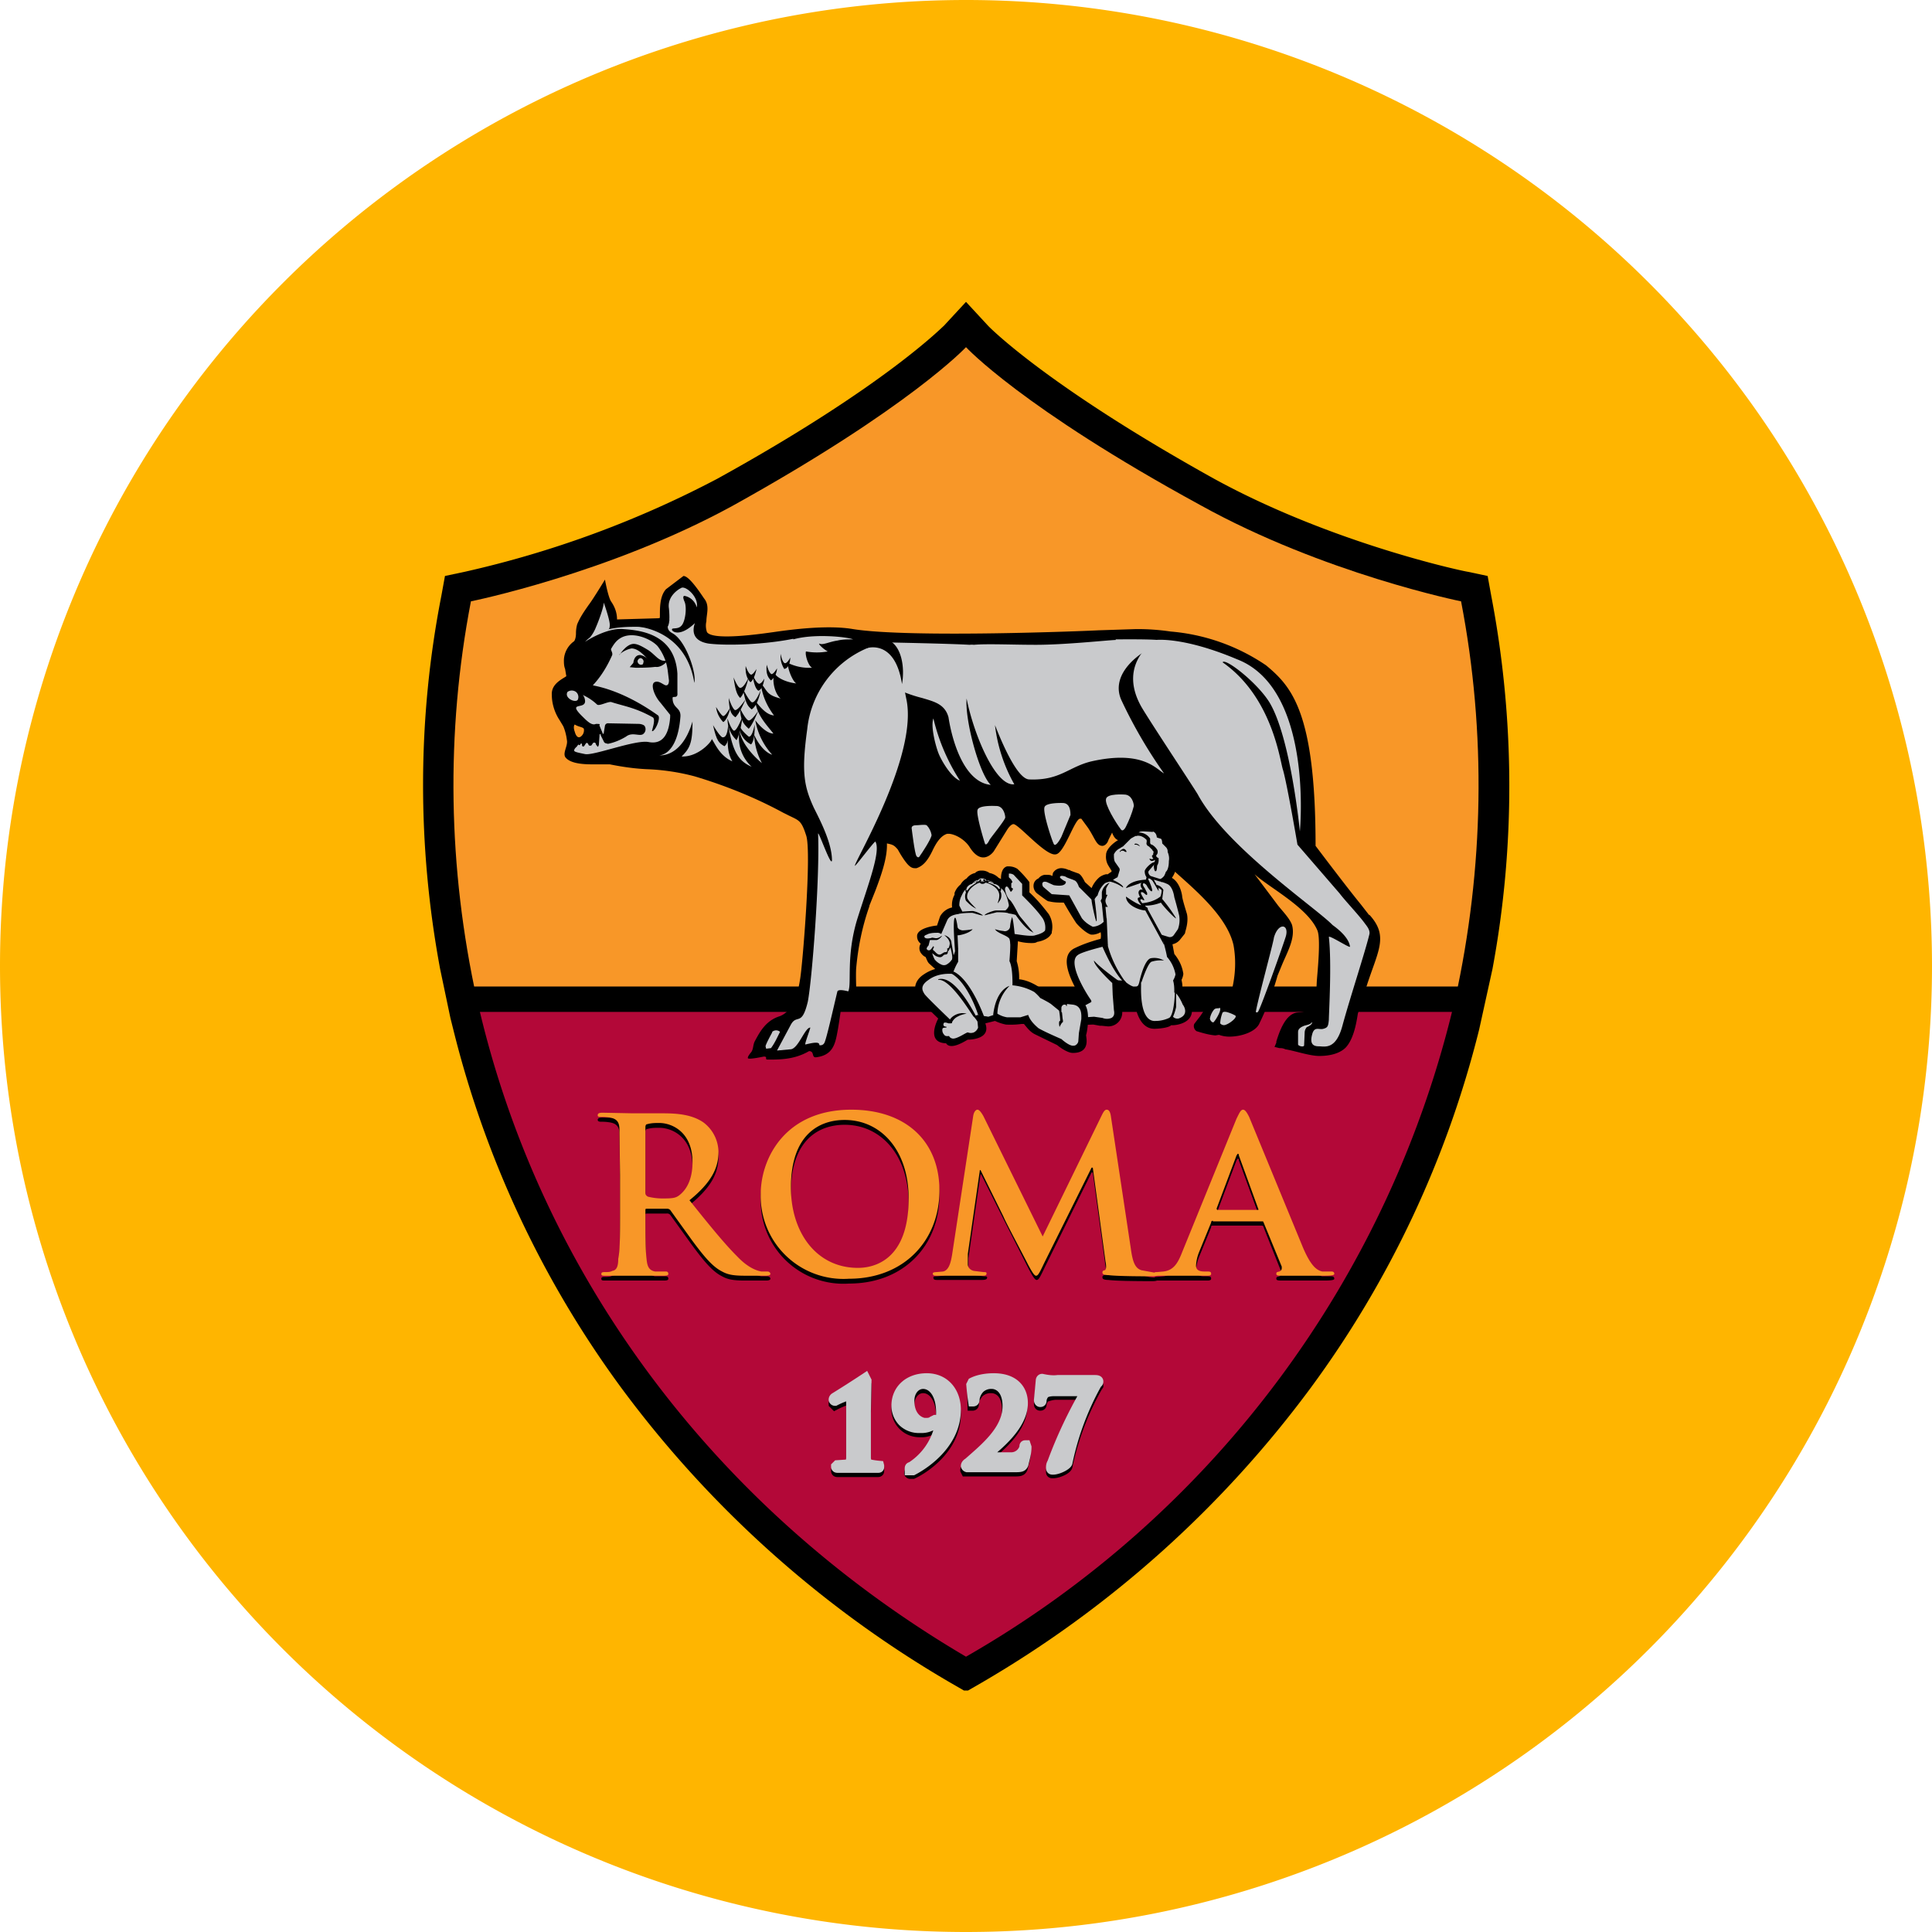 <svg xmlns="http://www.w3.org/2000/svg" fill="none" viewBox="0 0 32 32"><path fill="#FFB500" d="M32 16a16 16 0 11-32 0 16 16 0 0132 0z"/><g clip-path="url(#clip0)"><path fill="#000" d="M24.7 9.87l-.06-.33-.33-.07c-.03 0-2.23-.46-4.2-1.54-2.79-1.55-3.73-2.52-3.74-2.53L16 5l-.37.4c-.01 0-.96.99-3.75 2.53A16.95 16.95 0 017.7 9.47l-.33.07-.06.33c-.4 2.04-.4 4.14-.02 6.18l.17.81.05.2A16.86 16.86 0 0010.3 23a18.1 18.1 0 005.44 4.87l.26.15.26-.15A18.11 18.11 0 0021.7 23a16.86 16.86 0 002.8-5.95l.22-1c.38-2.04.37-4.14-.02-6.18"/><path fill="#F89728" d="M24.2 9.96s-2.28-.46-4.33-1.6C16.92 6.75 16 5.75 16 5.75s-.93 1-3.87 2.63C10.08 9.5 7.8 9.96 7.8 9.96c-.42 2.18-.38 4.42.1 6.6h16.2c.48-2.18.52-4.42.1-6.6"/><path fill="#B30838" d="M16 27.44a16.97 16.97 0 008.1-10.89H7.9c.99 4.4 3.8 8.36 8.1 10.89"/><path fill="#010101" d="M14.1 23.49v-.25c0-.05 0-.07-.02-.07a1.36 1.36 0 00-.25.1l-.02-.02a.03.03 0 01.02-.03 20.04 20.04 0 00.5-.32l.02.04-.01.5v.79c.01.06.02.09.08.1a1.37 1.37 0 00.14.02v.01c0 .01 0 .02-.02.02h-.66c-.02 0-.03 0-.03-.02 0-.01 0-.02.02-.02l.15-.01c.06-.02.07-.04.08-.1v-.74z"/><path stroke="#000" stroke-miterlimit="10" stroke-width=".17" d="M14.1 23.49v-.25c0-.05 0-.07-.02-.07a1.36 1.36 0 00-.25.1l-.02-.02a.03.03 0 01.02-.03 20.04 20.04 0 00.5-.32l.02.04-.01.5v.79c.01.06.02.09.08.1a1.4 1.4 0 00.14.02s0 0 0 0v.01c0 .01 0 .02-.02.02h-.66c-.02 0-.03 0-.03-.02 0-.01 0-.02.02-.02l.15-.01c.06-.02.07-.04.08-.1v-.74z"/><path fill="#010101" d="M15.83 23.42c0 .54-.48.88-.71.99h-.04a.02.02 0 01-.02-.01c0-.02.02-.03.03-.03a1.09 1.09 0 00.5-.9c0-.33-.15-.48-.3-.48-.13 0-.23.12-.23.28 0 .3.2.36.26.36a.3.3 0 00.13-.02l.04-.02h.01v.04a.35.35 0 01-.26.09.38.38 0 01-.36-.23.36.36 0 01-.03-.14c0-.26.2-.45.5-.45s.48.23.48.52"/><path stroke="#000" stroke-miterlimit="10" stroke-width=".17" d="M15.83 23.42c0 .54-.48.88-.71.99h-.04a.02.02 0 01-.02-.01c0-.02.02-.03.03-.03a1.09 1.09 0 00.5-.9c0-.33-.15-.48-.3-.48-.13 0-.23.12-.23.28 0 .3.2.36.26.36a.3.3 0 00.13-.02l.04-.02h.01v.04a.35.35 0 01-.26.09.38.38 0 01-.36-.23.36.36 0 01-.03-.14c0-.26.2-.45.5-.45s.48.23.48.52z"/><path fill="#010101" d="M16.03 24.37H16l-.01-.02c0-.02.02-.04.04-.05.27-.24.65-.54.65-.95 0-.3-.17-.36-.26-.36a.28.28 0 00-.2.07.32.32 0 00-.09.18c0 .02 0 .04-.02.04a4.93 4.93 0 010-.3c.1-.06.22-.09.34-.08.34 0 .48.18.48.4 0 .38-.41.7-.66.9v.02h.14l.33-.01c.05 0 .1-.02.14-.05a.22.22 0 00.08-.13c0-.02 0-.03.02-.03l.01.04c0 .1-.03.18-.05.27-.02.06-.05.06-.17.06h-.75z"/><path stroke="#000" stroke-miterlimit="10" stroke-width=".17" d="M16.03 24.37H16l-.01-.02c0-.02.02-.04.04-.05.27-.24.65-.54.65-.95 0-.3-.17-.36-.26-.36a.28.28 0 00-.2.07.32.32 0 00-.09.18c0 .02 0 .04-.02.04a4.93 4.93 0 010-.3c.1-.06.22-.09.34-.08.34 0 .48.18.48.4 0 .38-.41.7-.66.9v.02h.14l.33-.01a.23.23 0 00.22-.18c0-.02 0-.03.02-.03l.01.04c0 .1-.03.18-.05.27-.02.06-.05.06-.17.06h-.75z"/><path fill="#010101" d="M18.14 22.93c.04 0 .05 0 .05.02l-.02.03a4.6 4.6 0 00-.49 1.3c0 .05-.15.12-.24.12-.02 0-.03 0-.03-.02s0-.05.02-.08c.15-.41.34-.81.56-1.2h-.5c-.06 0-.12.02-.18.04a.2.2 0 00-.06.12c0 .01 0 .02-.02.02-.01 0-.02 0-.02-.03l.03-.31c0-.02.01-.03.02-.03.09.02.18.03.26.02h.62z"/><path stroke="#000" stroke-miterlimit="10" stroke-width=".17" d="M18.14 22.93c.04 0 .05 0 .05.02l-.02.03a4.6 4.6 0 00-.49 1.3c0 .05-.15.12-.24.12-.02 0-.03 0-.03-.02s0-.05.02-.08c.15-.41.34-.81.56-1.2h-.5c-.06 0-.12.02-.18.04a.2.2 0 00-.06.12c0 .01 0 .02-.02.02-.01 0-.02 0-.02-.03l.03-.31c0-.02.01-.03.02-.03.09.02.18.03.26.02h.62z"/><path fill="#C9CACC" d="M14.1 23.42v-.25c0-.05 0-.07-.02-.07a1.37 1.37 0 00-.25.1.02.02 0 01-.02-.02.04.04 0 01.02-.03 19.16 19.16 0 00.5-.32l.02.04-.01.5v.79c.01.06.02.09.08.1a1.42 1.42 0 00.14.02.02.02 0 010 .01c0 .02 0 .02-.02.02h-.66c-.02 0-.03 0-.03-.02l.02-.02.15-.01c.06-.01.07-.04.08-.1v-.74z"/><path stroke="#C9CACC" stroke-miterlimit="10" stroke-width=".17" d="M14.1 23.42v-.25c0-.05 0-.07-.02-.07a1.42 1.42 0 00-.25.1.02.02 0 01-.02-.02.04.04 0 01.02-.03 19.16 19.16 0 00.5-.32l.02.04-.01.5v.79c.01.06.02.09.08.1a1.42 1.42 0 00.14.02.02.02 0 010 .01c0 .02 0 .02-.02.02h-.66c-.02 0-.03 0-.03-.02l.02-.02.15-.01c.06-.01.07-.04.08-.1v-.74z"/><path fill="#C9CACC" d="M15.83 23.35c0 .54-.48.88-.71 1h-.04-.01v-.02c0-.02 0-.03.02-.03a1.08 1.08 0 00.5-.9c0-.33-.15-.48-.3-.48-.13 0-.23.12-.23.28 0 .3.2.37.26.37.05 0 .09 0 .13-.03l.04-.02h.01v.04a.35.35 0 01-.26.09.38.38 0 01-.36-.23.36.36 0 01-.03-.14c0-.26.2-.45.5-.45s.48.23.48.52"/><path stroke="#C9CACC" stroke-miterlimit="10" stroke-width=".17" d="M15.83 23.35c0 .54-.48.88-.71 1h-.04-.01v-.02c0-.02 0-.03.02-.03a1.08 1.08 0 00.5-.9c0-.33-.15-.48-.3-.48-.13 0-.23.12-.23.28 0 .3.2.37.26.37.05 0 .09 0 .13-.03l.04-.02h.01v.04a.35.35 0 01-.26.09.38.38 0 01-.28-.1.37.37 0 01-.11-.27c0-.26.2-.45.5-.45s.48.23.48.52z"/><path fill="#C9CACC" d="M16.03 24.3h-.01a.03.03 0 01-.02-.02c0-.02.02-.04.04-.05.27-.24.65-.54.65-.94 0-.3-.17-.37-.26-.37a.28.28 0 00-.2.07.32.32 0 00-.09.18c0 .02 0 .04-.02.04a4.68 4.68 0 01-.03-.27l.02-.04c.1-.05.23-.07.35-.07.34 0 .48.19.48.41 0 .37-.41.7-.66.9-.01 0 0 0 0 0H16.75a.23.23 0 00.22-.17c0-.03 0-.03.02-.03l.01.03c0 .1-.03.19-.05.28-.02.05-.05.05-.17.05h-.75z"/><path stroke="#C9CACC" stroke-miterlimit="10" stroke-width=".17" d="M16.03 24.3h-.01a.03.03 0 01-.02-.02c0-.02.02-.04.04-.05.27-.24.65-.54.65-.94 0-.3-.17-.37-.26-.37a.28.28 0 00-.2.07.32.32 0 00-.09.18c0 .02 0 .04-.02.04a4.69 4.69 0 01-.03-.27l.02-.04c.1-.05.23-.07.35-.07.34 0 .48.19.48.41 0 .37-.41.7-.66.9-.01 0 0 0 0 0H16.75a.23.23 0 00.22-.17c0-.03 0-.03.02-.03l.01.03c0 .1-.03.19-.05.28-.02.05-.05.05-.17.05h-.75z"/><path fill="#C9CACC" d="M18.14 22.86c.04 0 .05.01.05.02s0 .02-.02.03a4.6 4.6 0 00-.49 1.31c0 .04-.15.12-.24.12-.02 0-.03 0-.03-.03 0-.02 0-.05.02-.08.15-.41.34-.81.56-1.19h-.5c-.06 0-.12 0-.18.03a.2.2 0 00-.06.12c0 .02 0 .03-.02.03-.01 0-.02-.01-.02-.03l.03-.32c0-.02.01-.03.02-.03.09.02.18.03.26.02h.62z"/><path stroke="#C9CACC" stroke-miterlimit="10" stroke-width=".17" d="M18.14 22.86c.04 0 .05.01.05.02s0 .02-.02.03a4.6 4.6 0 00-.49 1.31c0 .04-.15.12-.24.12-.02 0-.03 0-.03-.03 0-.02 0-.05.02-.08.15-.41.34-.81.56-1.19h-.5c-.06 0-.12 0-.18.03a.2.2 0 00-.06.12c0 .02 0 .03-.02.03-.01 0-.02-.01-.02-.03l.03-.32c0-.02.01-.03.02-.03.09.02.18.03.26.02h.62z"/><path fill="#010101" d="M10.27 19.55l-.01-.76c0-.12-.04-.18-.16-.2a.77.77 0 00-.14-.01c-.04 0-.06-.01-.06-.03 0-.03.03-.04.08-.04l.5.01h.5c.24 0 .48.01.67.15a.62.62 0 01.25.49c0 .26-.11.5-.48.8.32.4.57.71.79.93.2.21.35.24.4.25h.1c.03 0 .05.02.05.04s-.03.03-.07.03h-.35c-.2 0-.29-.02-.38-.07-.16-.08-.3-.25-.5-.52l-.36-.5a.07.07 0 00-.06-.02h-.32c-.02 0-.03 0-.03.02v.05c0 .34 0 .62.02.77.01.1.03.18.14.2h.18c.03 0 .04.02.04.04s-.02.03-.07.03h-.97c-.05 0-.07 0-.07-.03 0-.02.01-.03.05-.03.05 0 .1 0 .13-.02.08-.01.1-.09.1-.2.03-.14.03-.42.03-.75v-.63zm.42.28c0 .04.01.05.04.06.09.03.18.04.27.04.15 0 .2-.01.26-.06.1-.08.21-.24.21-.54 0-.5-.34-.65-.55-.65-.07 0-.13 0-.2.02-.02 0-.03.02-.03.05v1.08zM12.6 19.86c0-.6.41-1.4 1.5-1.4.9 0 1.46.52 1.46 1.34 0 .82-.58 1.46-1.5 1.46a1.37 1.37 0 01-1.46-1.4zm2.45.07c0-.8-.46-1.3-1.06-1.3-.41 0-.89.23-.89 1.12 0 .74.42 1.33 1.11 1.33.26 0 .84-.12.84-1.15M16.12 18.56c.01-.06.04-.1.07-.1.02 0 .05.02.1.11l.98 1.99.98-2.01c.03-.06.05-.09.08-.09.04 0 .06.04.07.11l.33 2.19c.03.22.07.33.18.36.07.02.14.04.22.04.03 0 .06 0 .06.02 0 .03-.05.04-.1.04-.09 0-.59 0-.73-.02-.08 0-.1-.02-.1-.04s0-.03.03-.04c.03 0 .04-.05.02-.15l-.21-1.55h-.02L17.3 21c-.08.17-.1.2-.13.2s-.07-.07-.13-.18l-.41-.81-.38-.76h-.01l-.2 1.39v.17c0 .06.04.1.1.11l.16.02c.03 0 .05 0 .05.02 0 .03-.03.04-.09.04h-.73c-.04 0-.07 0-.07-.04 0-.02.02-.02.06-.02l.1-.01c.11-.02.14-.16.16-.29l.35-2.3z"/><path fill="#010101" d="M20.09 20.3c-.02 0-.03 0-.03.03l-.2.49a.69.69 0 00-.05.22c0 .06.03.1.14.1H20c.05 0 .06.01.06.04 0 .02-.02.03-.06.03h-.81c-.05 0-.07 0-.07-.03s.01-.03.04-.03l.11-.01c.17-.02.24-.14.31-.32l.9-2.21c.05-.1.07-.15.11-.15.03 0 .06.04.1.12l.89 2.16c.14.33.24.38.32.4h.15c.03 0 .05.01.05.04 0 .02-.04.03-.17.03h-.68c-.07 0-.11 0-.11-.03s.01-.03.05-.04a.06.06 0 00.03-.03.06.06 0 000-.05l-.29-.73a.03.03 0 00-.03-.03h-.81zm.74-.18c.01 0 .02 0 .01-.02l-.32-.88c0-.01 0-.03-.02-.03l-.02.03-.33.88.01.02h.67z"/><path fill="#F89728" d="M10.27 19.47l-.01-.76c0-.12-.04-.18-.16-.2a.85.85 0 00-.14-.01c-.04 0-.06 0-.06-.03s.03-.04.08-.04l.5.01h.5c.24 0 .48.02.67.15a.62.62 0 01.25.49c0 .26-.11.5-.48.8.32.4.57.71.79.93.2.21.35.24.4.25h.1c.03 0 .05.02.05.04s-.03.03-.07.03h-.35c-.2 0-.29-.02-.38-.07-.16-.08-.3-.25-.5-.52l-.36-.5a.08.08 0 00-.06-.02h-.32c-.02 0-.03 0-.03.02v.05c0 .34 0 .62.02.77.01.1.03.18.14.2h.18c.03 0 .04.02.04.04s-.02.03-.07.03h-.97c-.05 0-.07 0-.07-.03 0-.02.01-.03.05-.03.05 0 .1 0 .13-.02.08-.01.1-.09.1-.2.03-.14.03-.42.03-.75v-.63zm.42.28c0 .04.01.05.04.07a1 1 0 00.27.03c.15 0 .2-.01.26-.06.1-.08.21-.24.21-.54 0-.5-.34-.65-.55-.65-.07 0-.13 0-.2.02-.02 0-.03.02-.03.05v1.08zM12.6 19.78c0-.6.41-1.4 1.5-1.4.9 0 1.46.52 1.46 1.34 0 .82-.58 1.46-1.5 1.46a1.37 1.37 0 01-1.46-1.4zm2.45.07c0-.8-.46-1.3-1.06-1.3-.41 0-.89.23-.89 1.12 0 .74.42 1.33 1.11 1.33.26 0 .84-.12.84-1.15M16.12 18.48c.01-.06.04-.1.07-.1.02 0 .05.02.1.11l.98 1.99.98-2.01c.03-.06.05-.09.08-.09.04 0 .06.04.07.11l.33 2.19c.03.22.07.33.18.36l.22.04c.03 0 .06 0 .06.02 0 .03-.05.04-.1.04-.09 0-.59 0-.73-.02-.08 0-.1-.02-.1-.04s0-.03.03-.04c.03 0 .04-.05.02-.15l-.21-1.55h-.02l-.79 1.59c-.08.17-.1.2-.13.2s-.07-.07-.13-.18c-.08-.16-.37-.7-.41-.8l-.38-.77h-.01l-.2 1.39v.17c0 .06.05.1.1.11l.16.02c.03 0 .05 0 .05.02 0 .04-.03.04-.08.04h-.74c-.04 0-.07 0-.07-.04 0-.01.02-.02.06-.02l.11-.01c.1-.02.13-.16.15-.28l.35-2.3z"/><path fill="#F89728" d="M20.09 20.22c-.02 0-.03.01-.03.03l-.2.49a.7.7 0 00-.05.22c0 .06.03.1.14.1H20c.05 0 .06.01.06.04 0 .02-.02.03-.06.03h-.81c-.05 0-.07 0-.07-.03s.01-.03.04-.03l.11-.01c.17-.02.24-.14.31-.32l.9-2.21c.05-.1.07-.15.11-.15.03 0 .06.04.1.12l.89 2.16c.14.33.24.38.32.4h.15c.03 0 .05.01.05.04 0 .02-.04.03-.17.03h-.68c-.07 0-.11 0-.11-.03s.01-.03.05-.04a.06.06 0 00.04-.05v-.03l-.3-.73-.01-.02H20.09zm.74-.18c.01 0 .02 0 .01-.02l-.32-.88c0-.01 0-.03-.02-.03l-.02.03-.33.88.01.02h.67z"/><path stroke="#000" stroke-linecap="round" stroke-miterlimit="10" stroke-width=".42" d="M7.77 16.55h16.46"/><path fill="#000" d="M22.68 15.16l-.14-.18c-.23-.28-.75-.97-.75-.97 0-2.22-.4-2.64-.82-2.99a3.3 3.3 0 00-1.58-.56 3.74 3.74 0 00-.58-.04l-.62.02c-.17.01-3.11.13-4.06-.02-.4-.07-.98 0-1.32.05-.15.02-1 .15-1.1 0a.32.32 0 01-.01-.18c0-.12.06-.26-.04-.38-.12-.18-.26-.37-.34-.37l-.29.22c-.08.09-.1.23-.1.4 0 .1 0 .07-.02.08l-.69.02c0-.1-.03-.2-.1-.3-.05-.08-.1-.36-.1-.36s-.2.33-.27.42c-.07.1-.14.2-.19.32a.56.56 0 00-.02.15c0 .05-.01.1-.03.13a.4.4 0 00-.17.31c0 .05 0 .1.02.15l.02.12a.58.58 0 01-.03.02c-.1.06-.22.14-.21.29 0 .15.05.3.13.42l.06.1c.03.07.05.15.06.23.02.1-.09.23-.01.3.1.1.34.1.45.1h.27c.2.04.4.07.61.08.27.01.54.05.8.12.5.15 1 .35 1.46.6l.08.04c.18.09.22.08.3.33.1.25-.06 2.2-.1 2.4-.05.33-.16.53-.33.6-.23.07-.33.25-.42.42-.03.06-.02.13-.06.18 0 0-.07.08-.05.1.03.02.26-.03.26-.03.08 0 0 .05.07.05.2 0 .44 0 .68-.14.1 0 .03.12.13.1.29-.04.31-.26.35-.47.06-.36.05-.42.09-.45.04-.03.17.02.2-.02.03-.03 0-.28.01-.52.03-.35.1-.7.22-1.04V15l.1-.25c.09-.24.2-.54.19-.78.1.02.12.03.18.1l.04.07c.11.18.17.24.24.24h.03c.12-.04.19-.14.26-.28.06-.13.14-.26.25-.29h.02c.09 0 .26.08.35.22.2.32.38.1.4.07l.23-.37c.05-.07.08-.08.1-.08.1.02.54.54.7.5.14-.02.31-.59.4-.59h.02l.11.15c.12.18.14.3.24.3.03 0 .08-.03.1-.1l.06-.12s.08.27.27.03c.02-.06.37.28.54.41l.3.27c.36.32.8.72.9 1.15.05.27.03.54-.04.8a.2.2 0 01-.04.1.24.24 0 01-.1.02h-.08c-.13.01-.21.14-.29.26l-.1.13a.1.1 0 00.04.12c.1.03.2.06.31.07l.06-.01a.5.5 0 00.17.03c.2 0 .44-.08.5-.22a4.68 4.68 0 00.3-.79l.07-.17c.09-.22.23-.45.17-.67-.04-.11-.15-.22-.23-.32l-.39-.52c.24.22.88.55 1.04.93.06.14 0 .7-.01.85l-.01.21c-.01.23-.08.28-.31.3-.2.02-.3.32-.35.48v.02l-.03.07.08.02c.03 0 .06 0 .1.02.14.02.4.11.56.11.2 0 .35-.05.44-.14.12-.13.17-.36.2-.56l.14-.44c.19-.6.38-.84.05-1.2zM9.62 12.2c-.07.05-.1-.08-.1-.08-.02-.05-.02-.1 0-.12.06.04.13.04.15.07a.13.13 0 01-.05.13"/><path fill="#C9CACC" d="M21.73 16.93c-.02.04-.1.05-.13.06-.05.02-.1.05-.1.1v.21c0 .02.08.05.1.02l.01-.23c0-.02.02-.07.04-.08.01 0 .1-.05.08-.08M15.15 13.67c.07 0 .17-.02.2 0 .04.04.07.1.08.16 0 .06-.18.33-.19.34-.01.02-.03.05-.06.01s-.08-.46-.08-.46-.01-.04.05-.05"/><path fill="#C9CACC" d="M22.61 15.3c-.1-.14-.33-.38-.42-.5l-.7-.81s-.17-1-.24-1.24c-.05-.14-.17-1.2-1-1.78.04-.08.58.34.78.67.35.59.5 2.13.5 2.13s.23-2.36-1.04-2.85c-.9-.38-1.35-.32-1.35-.32s-.63.37-.25 1.08c.07.14.9 1.39.95 1.48.47.87 1.96 1.88 2.23 2.16.01.01.27.18.29.36 0 .03-.35-.2-.35-.16.05.44 0 1.27 0 1.37-.01.11-.02.13-.09.15-.07.02-.14-.04-.18.07-.04.13-.03.22.1.22.1 0 .29.07.4-.36.12-.44.37-1.2.44-1.49.02-.07-.04-.14-.07-.18M10 9.98s.1.28.1.37c0 .08-.03.08-.03.08l-.3.13a.6.6 0 00.1-.17c.04-.09.13-.33.13-.41M13.51 17.22h-.01l-.02-.02v-.02h.04l.02.02-.01.01-.02.01zM20.3 16.76a.06.06 0 00-.05.01.57.57 0 00-.04.18.08.08 0 00.1.02c.06-.02.19-.12.15-.15a.64.64 0 00-.15-.06M20.2 16.7c-.04 0-.07 0-.09.02a.32.32 0 00-.07.15c0 .03.05.09.07.05.03-.03.15-.23.08-.23M9.4 11.46c-.06.1.13.19.17.13a.11.11 0 00-.03-.13.12.12 0 00-.14 0M9.65 11.51zM10.94 11.64c-.1-.11-.17-.3-.1-.34.06-.03.12.02.16.04.05.03.08 0 .08-.07l-.02-.16a.83.83 0 00-.17-.41c-.11-.12-.43-.26-.63-.12-.06.04-.1.1-.14.17 0 .03.03.06.02.1-.08.18-.18.35-.32.5 0 .01.45.05 1.08.5.05.04-.05.27-.1.26-.01 0 .07-.2.01-.23-.29-.16-.46-.18-.68-.25-.05-.02-.2.07-.24.04a.85.85 0 00-.24-.16s.03.02.04.09c.02.17-.32 0-.03.28.08.08.15.14.21.11.1 0 .05.01.06.03l.05.12c0 .02.02.02.02 0l.02-.12a.05.05 0 01.05-.04l.52.01c.08.01.09.04.09.04a.1.1 0 01-.03.13c-.06.04-.18-.04-.28.04-.1.06-.2.1-.3.12l-.04-.01a.05.05 0 01-.03-.03l-.05-.1c0-.03-.02-.03-.02 0l-.01.14c0 .03-.01.04-.02.05l-.03-.04a.03.03 0 00-.02-.03.03.03 0 00-.03.01l-.02.03-.01.01h-.02-.01l-.01-.01-.01-.02c-.01-.02-.03-.02-.04 0l-.02.03c-.01.02-.03.02-.04 0v-.02c0-.02-.02-.02-.03 0 0 .01-.02.02-.03 0l-.03.04s-.04.03-.04.06c0 .02.03.03.18.06.14.03.83-.24 1.05-.2.25.05.34-.15.36-.41v-.04l-.16-.2"/><path fill="#000" d="M10.26 10.85s.09-.15.2-.18c.07-.02.15.02.28.1.12.08.18.2.3.17.04 0-.1.14-.2.1-.04-.01-.21-.3-.38-.3a.43.43 0 00-.2.1"/><path fill="#000" d="M10.57 10.7a.22.22 0 00-.22.06c.04-.09.2-.03.28 0 .04.02.1.1.14.19a.32.32 0 00-.16-.1c-.11-.01-.12.13-.12.13l-.06.07.1.01c.08 0 .37 0 .4-.04.04-.03-.2-.27-.36-.31zm.04.31a.06.06 0 01-.05-.06.06.06 0 01.05-.05.06.06 0 01.05.06l-.01.04a.06.06 0 01-.04.01"/><path fill="#C9CACC" d="M12.79 17.1s-.11.2-.11.23l.01.04.08-.01c.06-.08.1-.17.15-.27a.1.1 0 00-.13 0zM21.3 15.5c.05-.2-.13-.22-.2.03-.01.09-.26 1-.3 1.23 0 0 .02.02.03 0 0 .09.45-1.18.47-1.26M19.87 12.47h-.03l-.09-.01-.02-.02.03-.01.09.01.02.02zM19.84 12.5l-.02.01h-.06l-.02-.02v-.01l.02-.01.06.01.02.01v.01zM13.14 10.58c-.44.09-1.06.12-1.4.08-.26-.04-.28-.2-.23-.34-.25.24-.38.14-.38.11-.01-.04.09 0 .15-.06.07-.06.1-.3.06-.4-.05-.11 0-.1 0-.1a.26.26 0 01.2.19c.04-.17-.19-.37-.26-.32-.08.04-.23.16-.2.34.02.22 0 .33-.07.32-.48-.02-1.02-.08-1.32.23 0 0 .36-.24.64-.21.28.02.85.08.89.74v.32c.01.1-.08.04-.08.08 0 .18.14.15.13.31-.05.65-.35.64-.35.64s.37.05.55-.56c0 .35-.04.44-.18.58.28.01.5-.25.5-.29.05.07.13.28.34.37-.1-.17-.08-.37-.06-.56.07.41.17.56.38.65a.65.65 0 01-.2-.6c.04.28.37.54.37.54-.08-.15-.12-.3-.13-.47.14.3.3.33.3.33a1.13 1.13 0 01-.28-.57s.16.22.3.22c-.1-.13-.28-.31-.3-.54.11.14.2.23.31.24-.12-.16-.2-.34-.22-.54.12.15.1.2.33.26-.1-.08-.15-.31-.1-.42.03.07.18.15.36.17-.06-.03-.15-.25-.14-.34a.8.8 0 00.4.08c-.07-.04-.12-.23-.1-.27a1 1 0 00.36 0c-.09-.05-.16-.13-.14-.13.06.03.16-.03.3-.05.08-.02.17-.02.26-.02-.09-.04-.64-.1-.99 0M17.6 13.3s-.28-.01-.3.07c-.03.09.12.54.15.6.03.09.13-.11.13-.11l.15-.36c0-.05 0-.2-.13-.2M18.96 13.85l-.05.02h.04l.01-.02M16.5 13.35s-.3-.02-.31.07c-.02.08.1.48.12.54.02.08.08-.05.08-.05.03-.05.26-.33.26-.37 0-.04-.03-.2-.16-.19"/><path fill="#C9CACC" d="M18.48 10.6c-.1 0-.83.08-1.32.08-.4 0-.81-.02-1.03 0a.3.3 0 00-.07 0c-.33-.02-1.39-.04-1.39-.04a1.64 1.64 0 00-1.3 1.44c-.1.72-.05.95.11 1.3.1.2.3.58.3.87-.01.13-.23-.51-.23-.44.03.74-.1 2.42-.17 2.78-.1.42-.18.2-.28.38l-.23.43.22-.02c.13 0 .24-.36.33-.36.01 0-.1.28-.08.28.09-.02.24-.06.23.01a.07.07 0 00.08-.03c.03-.03.15-.57.22-.86.02-.04.14-.01.18 0 .06-.13-.04-.58.15-1.2.19-.6.39-1.12.3-1.28-.01-.02-.33.41-.34.4-.02-.05 1.06-1.84.85-2.77l-.02-.1s.12.05.28.09c.2.06.38.1.44.32.07.45.28 1.08.7 1.12-.19-.18-.43-1.07-.4-1.43.12.6.48 1.46.79 1.42a2.6 2.6 0 01-.32-.98c.11.28.37.9.57.9.51.02.65-.21 1.03-.3.85-.19 1.07.13 1.2.2a7.9 7.9 0 01-.7-1.2c-.18-.37.14-.75.68-.98.1-.05-.61-.04-.78-.04"/><path fill="#000" d="M18.84 13.86a.14.14 0 00-.05-.03h-.02-.02a.03.03 0 01.03-.03l.03.01a.07.07 0 01.04.05l.01.02-.02-.02zM18.6 13.82a.03.03 0 01.03-.03h.03l.01.02h.01l-.02.02a.1.1 0 00-.05 0h-.01v-.01z"/><path fill="#000" d="M18.66 13.8l.01.01-.01.01h-.06s.01-.03.06-.02"/><path fill="#000" d="M19.12 17.04c-.3 0-.34-.48-.34-.57a.42.42 0 01-.21-.1h-.01v.1l.02.24a.23.23 0 01-.23.29l-.1-.01h-.03l-.11-.02h-.01l-.27.01h-.02a.3.3 0 01-.19-.08.14.14 0 010-.19v-.01l.02-.02a3.6 3.6 0 01.27-.14c-.08-.15-.42-.67-.12-.83.14-.07.29-.12.44-.16a.28.28 0 000-.11.3.3 0 01-.12.04h-.04c-.1-.03-.24-.18-.25-.2a5.77 5.77 0 01-.2-.33c-.08 0-.16 0-.24-.02-.03 0-.05-.02-.2-.13a.16.16 0 01-.06-.15.13.13 0 01.08-.1.16.16 0 01.1-.06h.04c.03 0 .06 0 .09.02l.01-.05a.16.16 0 01.15-.08.3.3 0 01.11.03h.02l.01.01.11.04c.04.01.07.03.13.15l.11.1a.48.48 0 01.13-.18.29.29 0 01.11-.05h.03a.3.3 0 01.06-.04v-.02a1.9 1.9 0 01-.05-.08.28.28 0 01-.04-.18v-.01c.01-.11.16-.21.16-.21a.27.27 0 01.05-.03l.11-.12a.3.3 0 01.1-.06c.04-.06.1-.09.2-.09l.18.01a.2.2 0 01.15.12.17.17 0 01.1.15l.03.03c.03.03.06.07.07.12a.54.54 0 01-.04.44l-.02.03c.12.07.16.23.17.3 0 .04.05.2.08.3.02.1 0 .2-.03.3v.01l-.01.02-.08.1a.22.22 0 01-.12.07l.03.16c.08.1.13.2.15.33a.3.3 0 01-.03.1c.01.05.02.1.01.15a.83.83 0 01.12.2c.18.38-.27.41-.3.4-.05.05-.24.06-.28.06"/><path fill="#C9CACC" d="M19.1 13.78l-.16-.01c-.13 0-.06.06-.06.06-.05 0-.1.03-.15.06l-.13.13a.34.34 0 00-.05.03.21.21 0 00-.1.1c0 .05 0 .1.02.13l.07.1a.06.06 0 010 .05l-.03.1a.38.38 0 00-.08.05c-.02.02-.1.03-.13.05a.4.4 0 00-.12.2.31.31 0 00-.07.1l-.24-.24s-.03-.1-.08-.11c-.01-.01-.12-.04-.14-.06-.09-.03-.1 0-.09.02a.3.3 0 00.09.06c.01 0 .02.1-.2.06l-.11-.05c-.1-.03-.08.06-.06.08l.14.12.29.02.21.38c.05.06.1.1.18.14a.28.28 0 00.23-.15l.02.46s-.43.1-.5.16c-.17.12.12.6.21.73.03.04.01.05.01.05s-.3.16-.3.18a.07.07 0 00-.05 0s-.02.03 0 .04c.02.02.06.04.1.04l.3-.02.14.02c.05.02.1.02.15 0 .05-.03.05-.08.04-.13l-.02-.25-.01-.26a.7.7 0 00.17.02c.03-.02.06.03.06.03s.1.08.14.07c.05 0 .06 0 .08-.07.01-.03.03-.02.03.04s-.03.62.24.6c.1 0 .2-.03.28-.08a.1.1 0 00.1.04c.18-.06.09-.21.07-.23-.01-.03-.09-.2-.14-.2 0-.07 0-.13-.02-.2a.34.34 0 00.04-.1.6.6 0 00-.14-.29 2.6 2.6 0 00-.1-.37l.13.04a.08.08 0 00.08-.03l.07-.1a.44.44 0 00.02-.23 7 7 0 00-.08-.3s-.02-.18-.12-.22c-.09-.04-.1-.03-.1-.03s-.03-.04-.01-.05a.2.2 0 00.06-.05.33.33 0 00.03-.07s.05-.03.05-.18c.01-.05 0-.1-.02-.15a.1.1 0 00-.03-.08l-.06-.06s0-.08-.03-.08a.68.68 0 01-.06-.02s0-.08-.07-.1"/><path fill="#000" d="M18.61 14.06c.03 0 .05.04.05.05h-.02c-.01 0-.02-.02-.05-.02-.03 0-.03.02-.04.02-.02 0 .03-.05.06-.05M18.84 13.98a.07.07 0 01.04.04.15.15 0 00-.06-.03h-.03s0-.03.05-.01M19.14 14.22l-.01-.02h-.01a.05.05 0 01-.05.03l-.03-.01a.04.04 0 00.04.04.08.08 0 00.06-.03v-.01zM19.28 15.65l-.02-.13-.02-.04-.23-.42v-.02l-.04-.03V15c.1 0 .18-.02.26-.05 0 .02.23.27.25.26a2.5 2.5 0 00-.23-.32l.02-.15a.17.17 0 00-.1-.08l-.02-.01v-.01l-.04-.07.1.03h.02l.02-.03-.19-.06a.08.08 0 01-.04-.07c0-.02.14-.15.11-.16-.05-.01-.17.11-.17.15 0 .04.01.07.03.1l-.01.04c-.23.01-.32.1-.33.14l.26-.09c-.05.04.02.12.02.12a.05.05 0 00-.05 0c-.05.04 0 .1 0 .12l-.03.01c-.02.03.02.08.05.12.02.01-.05 0-.25-.14 0 .15.24.23.32.23l.31.57zm-.39-.75c.02-.02.05.02.06.01.02 0-.07-.11-.05-.13.04-.02.08.06.1.04v-.03l-.04-.08s-.05-.06-.02-.08c.03 0 .06.04.06.05 0 0 .06.1.08.08.02-.01-.04-.15-.04-.15 0-.01-.03-.05-.02-.06.02 0 .03 0 .07.04l.1.17v-.06c.01.02.05.03.05.05a.3.3 0 01-.02.1c-.09.07-.2.1-.3.11 0 0-.04-.04-.03-.06M18.34 15.63l-.03.02-.05.03c.01.02.2.48.4.63v-.02c-.15-.2-.26-.42-.32-.66M19.07 15.87c-.12.01-.2.4-.2.4.03-.04.03.02.03.02s.1-.32.17-.36a.5.5 0 01.21-.02.32.32 0 00-.21-.04M18.16 15.26c.02 0-.03-.37-.03-.37l-.02.02-.03-.02c-.01.03.07.38.08.37zM18.25 14.97l.03.3.05-.03-.02-.22h.04s-.04-.05-.04-.1c0-.04.04-.1.03-.1h-.02v-.1a.37.37 0 01.06-.1.21.21 0 00-.13.16v.1l-.02.04.02.05zM19.46 16.4s0 .37-.09.46h.05a.8.8 0 00.06-.18v-.24l-.02-.03zM18.12 15.91c-.01.08.3.37.3.37l.1-.04s-.31-.22-.4-.33z"/><path fill="#000" d="M18.99 13.91a.1.1 0 010 .05s-.01.04.04.06l.06.06v.01c.02.01.02.02.01.05v.02a.02.02 0 00-.02.02.07.07 0 00.04.05s.02.02 0 .05v.02c-.02.04 0 .14.02.13.03 0 .02-.1.03-.1a.17.17 0 00.02-.1v-.02h-.01c-.03-.02-.03-.03-.03-.04l.02-.03a.1.1 0 000-.06.24.24 0 00-.09-.09c-.02 0-.03-.02-.03-.03v-.02-.05a.22.22 0 00-.2-.1l-.04.06s.08-.04.18.06M18.38 14.6c.08.02.15.05.22.1.02-.03-.12-.11-.18-.13h-.05l.01.02M17.97 16.65c-.11-.16-.37-.17-.46-.09l-.01-.01a2.28 2.28 0 00-.2-.12.52.52 0 00-.12-.1c-.1-.06-.2-.1-.3-.11a.92.92 0 00-.04-.3l.02-.33c.07.02.15.03.22.03.04 0 .07 0 .1-.02.07-.01.19-.05.23-.13l.01-.01v-.02a.4.4 0 00-.05-.3c-.1-.13-.2-.25-.32-.36a3.12 3.12 0 000-.17 1.76 1.76 0 00-.2-.22.27.27 0 00-.13-.04h-.04c-.11.03-.1.2-.1.21a.47.47 0 00-.04-.02.28.28 0 00-.15-.08.21.21 0 00-.14-.04.13.13 0 00-.1.04.24.24 0 00-.14.09.26.26 0 00-.1.1.32.32 0 00-.1.14v.03a.35.35 0 00-.04.21.3.3 0 00-.2.15l-.05.15c-.03 0-.34.04-.33.18a.15.15 0 00.06.12.14.14 0 000 .15c.02.03.05.06.08.07.02.04.03.08.06.11l.1.09a.64.64 0 00-.19.09c-.08.05-.21.18-.1.37.02.03.07.1.34.36 0 0-.22.4.13.41.08.13.35-.06.36-.06.02 0 .39 0 .29-.27l.16-.04a.8.8 0 00.18.06 1.35 1.35 0 00.26-.01h.04c.05.06.1.13.18.17l.37.18c.01.01.16.13.26.13.31 0 .21-.28.22-.3.02-.06.07-.38-.02-.5"/><path fill="#C9CACC" d="M16.89 15.18a.6.6 0 00-.18-.05.25.25 0 00-.07-.04s.07-.05.07-.1c-.05-.26-.14-.28-.14-.28a.14.14 0 00-.11-.07c-.01-.05-.12-.06-.12-.06a.1.1 0 00-.07-.03.07.07 0 00-.07.03.12.12 0 00-.1.06.14.14 0 00-.1.09s-.03.01-.07.1a.33.33 0 00-.04.17l.05.1a.27.27 0 01-.08.04c-.04.01-.13.02-.17.1l-.1.23a.15.15 0 00-.05-.02c-.06 0-.11 0-.17.02-.01.01-.06.02-.06.04 0 .05.1.03.1.03l-.03.12s-.04.04-.03.06a.04.04 0 00.04.02c.02 0 .04-.03.04-.03 0 .06.02.12.05.18a.3.3 0 00.12.09.1.1 0 00.07 0 .26.26 0 00.1-.09l.03-.08.04-.11.03.01v.22a.97.97 0 00-.09.2c-.04 0-.24-.02-.4.1-.15.1-.1.18-.07.23.02.04.44.44.46.46 0 .01 0 .03-.02.03h-.04s-.07-.03-.08 0c-.02.06.04.05.05.06 0 .02-.06 0-.07.03a.11.11 0 00.03.1c.02.03.06.02.08.02 0 0 .01.03.05.04.07.02.23-.1.26-.1a.14.14 0 00.1 0 .14.14 0 00.07-.08l-.01-.1a.5.5 0 00-.07-.09l.08-.02h.03c.04.02.09.02.14.03l.15-.05c.05.03.1.05.16.06h.22l.13-.04c.03.09.1.16.17.22.1.06.38.18.38.18s.12.11.19.11c.02 0 .04 0 .06-.02a.09.09 0 00.03-.05l.01-.14.04-.23c0-.05.02-.22-.14-.24l-.09-.01c-.02 0 0 .05-.02.03 0 0 0-.02-.02-.02h-.02a.06.06 0 00-.04.05v.08l-.16-.13c-.03-.03-.19-.11-.19-.11a.78.78 0 00-.1-.1.9.9 0 00-.36-.11c0-.1 0-.3-.05-.4 0-.03.03-.32 0-.4 0-.03.05-.05.08-.05s.28.05.35.02c0 0 .13-.03.16-.08a.29.29 0 00-.04-.2c-.1-.14-.22-.26-.34-.38v-.16-.03l-.14-.15a.12.12 0 00-.08-.02v.06l.04.04.02.04-.02.02v.07l.03.02s-.02.05-.04.05c-.02-.03-.05-.11-.08-.08a.06.06 0 00-.01.06c.01.05.03.1.06.14l.03.03c.06.08.1.17.15.26"/><path fill="#000" d="M15.54 16.23c.2-.03.57.6.58.6.01.02.04-.01.04-.01-.02-.03-.34-.68-.62-.6M15.51 15.57c.04 0 .1-.07.09-.07-.01 0-.04.04-.1.04l-.06-.01-.06.02v.02h.13M15.82 15.2c-.05 0 0 .57 0 .57l.05-.06-.01-.22c.01.01.2-.03.25-.1a.9.9 0 01-.17.02c-.06-.01-.08-.04-.08-.06 0 0-.02-.15-.04-.15"/><path fill="#000" d="M15.79 16.1l-.04.02c.28.15.45.68.45.69l.1.03s-.22-.62-.51-.75M16.45 16.81c.01.02.07-.01.07-.01 0-.18.08-.35.2-.47 0 0-.22.05-.27.48M17.59 16.77l-.05-.04a1.08 1.08 0 01.02.18h-.01c-.02.03 0 .1 0 .1a.38.38 0 01.04-.07c.02-.01.02-.02.01-.07l-.01-.1M16.76 15.2a.6.6 0 00-.03.15.08.08 0 01-.04.06.08.08 0 01-.07.01.63.63 0 01-.14-.03c.04.07.2.1.24.16l.02.09h.03v-.12h.04c-.02-.24-.04-.33-.05-.33M16.08 15.09l-.16.01-.1.02.03.02a1.39 1.39 0 01.26-.02c.07.02.16.05.17.04a.44.44 0 00-.16-.07.3.3 0 00-.04 0M16.73 15.13v-.01h.01v-.01l-.04-.03h-.2c-.05 0-.2.06-.19.08l.2-.05c.07 0 .14 0 .22.02M16.57 14.76c.04-.04-.03-.08-.03-.09 0 0 .05.07 0 .05-.03-.06-.17-.1-.17-.1-.01-.01.01-.04.09.02 0 0-.04-.05-.1-.05l-.02-.02h-.01s.02.02 0 .02l-.02-.02c0-.02-.04 0-.02.02l.02.01c.01 0 0 0 0 0h-.04a.1.1 0 00-.04 0c0 .01-.01 0 0 0h.01c.03-.03-.01-.06-.02-.01l-.02.01c-.02 0 0-.03 0-.03l-.01.03c-.01 0-.09 0-.1.04.06-.04.09-.04.08-.02l-.1.07-.05.06c-.02 0-.02-.02 0-.05-.04.03-.03.06-.02.08a.17.17 0 000 .14c.05.05.1.1.17.13 0 0-.14-.13-.15-.18-.02-.13.15-.24.21-.25a.05.05 0 00.04.02c.04 0 .05-.02.05-.02.04 0 .25.08.23.23 0 .05-.03.1-.02.11l.04-.06a.16.16 0 000-.14M17.12 15.45l-.25-.3h-.01-.04c.07.1.14.19.23.26l.07.04M15.73 16.9l.03.05a.22.22 0 01.08-.1c.05-.03.1-.05.17-.06-.14-.04-.27.06-.28.11M15.66 15.81c.03 0 .04-.02.04-.05a.17.17 0 00.04-.07c.02.06.05.2.02.22l-.03.04.04-.02a.07.07 0 00.03-.08l-.04-.23a.13.13 0 00-.07-.11.14.14 0 00-.05-.02s.1.07.09.15c-.01.07-.03.07-.03.07l-.01-.01v.04c0 .02-.01.03-.03.03-.04 0-.07.05-.11.04-.04-.01-.06-.05-.09-.07-.02-.01.01-.05.01-.05l-.01-.02-.03.04s-.02.06.01.08c.06.04.04.04.1.06.08.02.07-.04.12-.04M18.58 13.86a.12.12 0 01-.12-.11l-.08-.19c-.2-.45-.18-.28-.16-.35.03-.13.21-.15.34-.15h.06c.07 0 .12.03.17.07.06.06.09.14.09.22l-.15.39c-.07.11-.13.12-.15.12z"/><path fill="#C9CACC" d="M18.62 13.16s-.28-.02-.3.07c-.03.09.17.41.24.5.04.07.09-.04.09-.04.05-.1.1-.22.13-.34 0-.04-.03-.19-.16-.19"/><path fill="#000" d="M10.57 10.38s.79.05.93.93c.04-.16-.14-.7-.36-.82-.03-.02-.13-.06-.05-.22a.88.88 0 00-.52.11M14.34 10.74s.48-.18.6.59c.05-.28-.01-.62-.21-.72-.2-.1-.39.13-.39.13M12.07 11.56s.05.16.1.2c.05.02.18-.18.18-.18s-.1.24-.17.3c-.07-.05-.1-.1-.11-.32"/><path fill="#000" d="M12.26 11.74s.08.16.13.19.17-.16.17-.16-.1.25-.16.3c-.05-.05-.14-.11-.14-.33zM11.81 12.01s.1.17.15.2c.1.03.1-.22.1-.22s.05.28-.06.37c-.09-.05-.13-.08-.19-.35"/><path fill="#000" d="M12.05 11.9s.05.16.1.2c.05.03.15-.24.15-.24s-.03.27-.1.4a.48.48 0 01-.15-.35"/><path fill="#000" d="M12.25 12.03c.04.07.09.12.15.17.06.02.1-.2.1-.2s.01.26-.06.33a.37.37 0 01-.2-.3M12.3 11.4s.1.2.15.23c.06.03.15-.2.15-.2s-.04.25-.15.32c-.07-.06-.1-.1-.15-.36"/><path fill="#000" d="M12.15 11.22s.06.15.1.17c.06.03.15-.17.15-.17s-.06.26-.14.34c-.05-.05-.08-.12-.11-.34M12.46 11.16s.05.13.1.16c.04.03.1-.08.1-.08s-.02.18-.1.2c-.04-.03-.07-.09-.1-.28M12.7 11.01s.03.12.07.15c.03.03.1-.09.1-.09a.27.27 0 01-.1.2c-.04-.04-.09-.1-.07-.26M12.93 10.83s.02.12.06.15c.04.03.1-.09.1-.09s0 .17-.1.19a.39.39 0 01-.06-.25M11.86 11.71s.09.15.12.15c.04 0 .12-.15.12-.15s-.04.2-.12.25a.43.43 0 01-.12-.25"/><path fill="#000" d="M12.35 11.03s.04.12.08.14c.03.03.1-.09.1-.09s-.03.17-.1.22c-.03-.03-.09-.1-.08-.27"/><path fill="#C9CACC" d="M15.9 12.93c-.14-.05-.3-.32-.35-.44-.05-.12-.14-.46-.09-.59a3.3 3.3 0 00.44 1.03"/><path fill="#000" d="M18.78 16.46c-.03-.05-.15-.1-.21-.1-.05-.02-.06-.02-.07.03v.13c.02.08.03.06.1.06a1 1 0 00.15.01c.05 0 .06 0 .06-.05 0-.03 0-.07-.03-.09"/></g><defs><clipPath id="clip0"><path fill="#fff" d="M0 0h18v23H0z" transform="translate(7 5)"/></clipPath></defs></svg>